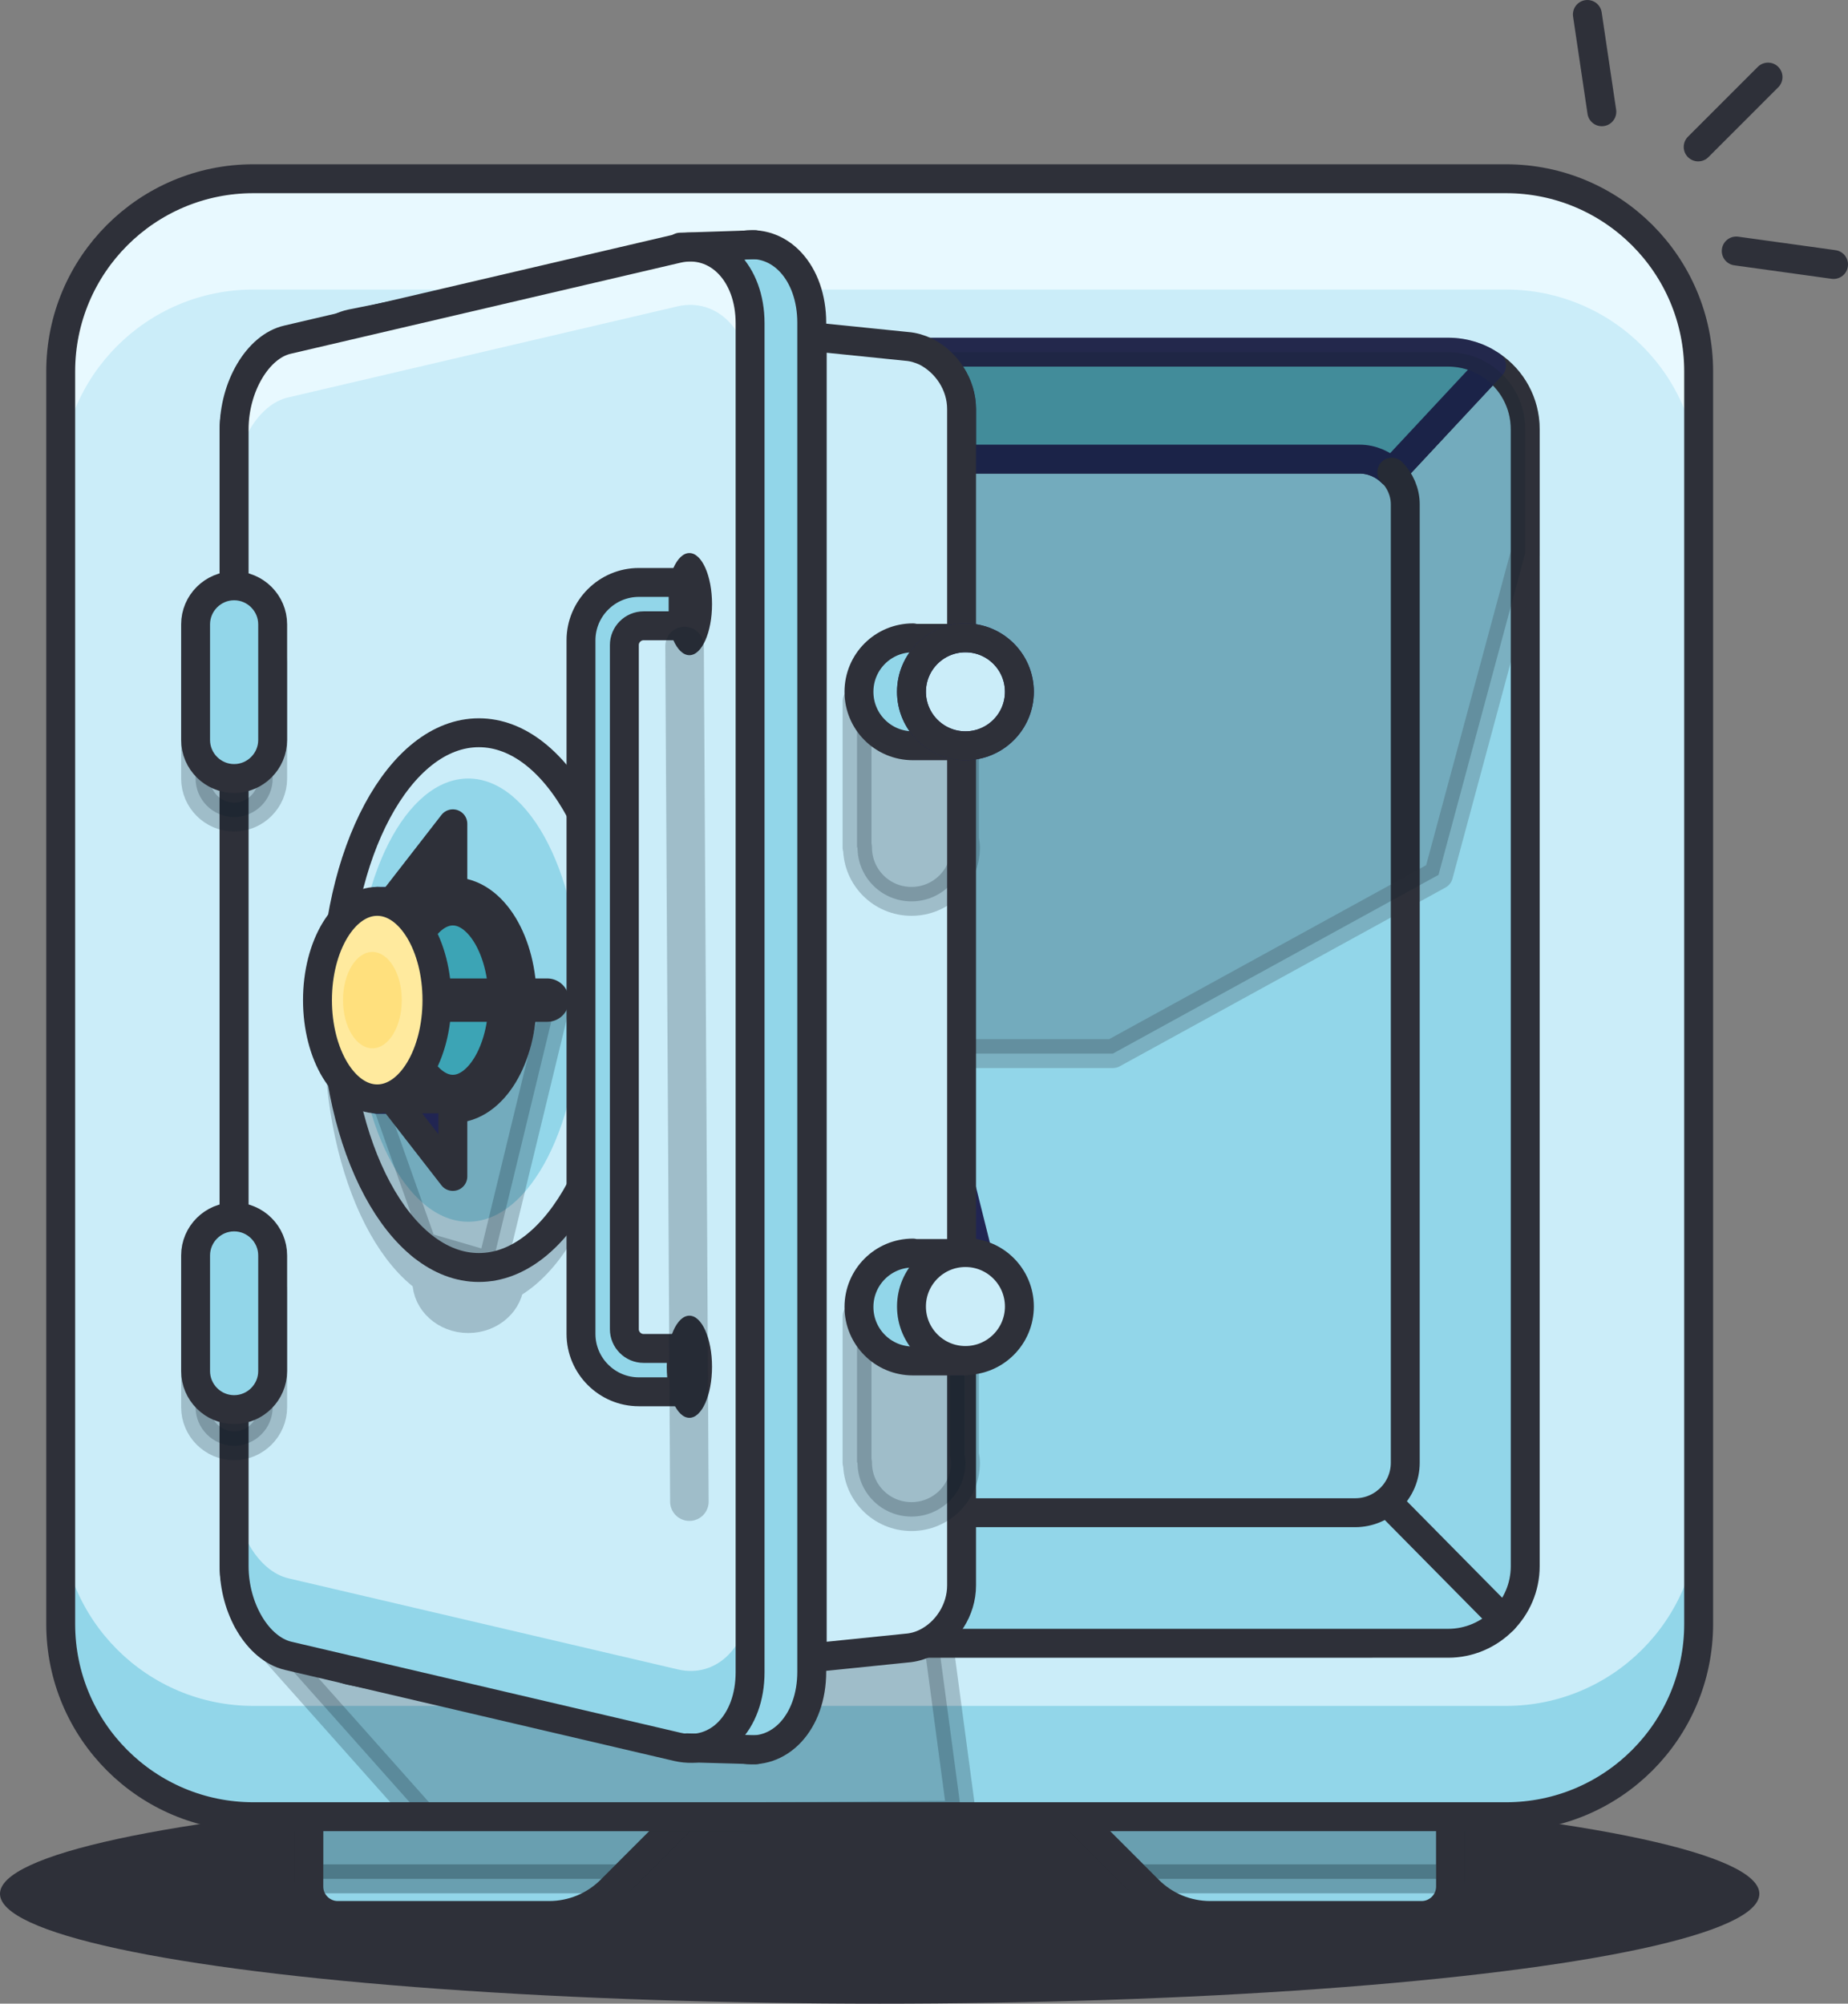 <?xml version="1.0" encoding="UTF-8" standalone="no"?>
<!-- Generator: Adobe Illustrator 23.1.1, SVG Export Plug-In . SVG Version: 6.00 Build 0)  -->

<svg
   version="1.1"
   id="Layer_1"
   x="0px"
   y="0px"
   viewBox="0 0 383.6 415.9"
   xml:space="preserve"
   sodipodi:docname="open-vault.svg"
   inkscape:version="1.1.2 (0a00cf5339, 2022-02-04)"
   width="383.6"
   height="415.9"
   xmlns:inkscape="http://www.inkscape.org/namespaces/inkscape"
   xmlns:sodipodi="http://sodipodi.sourceforge.net/DTD/sodipodi-0.dtd"
   xmlns="http://www.w3.org/2000/svg"
   xmlns:svg="http://www.w3.org/2000/svg"><rect x="0" y="0" width="383.6" height="415.9" fill="#808080" stroke="none"/><defs
   id="defs200" /><sodipodi:namedview
   id="namedview198"
   pagecolor="#ffffff"
   bordercolor="#666666"
   borderopacity="1.0"
   inkscape:pageshadow="2"
   inkscape:pageopacity="0.0"
   inkscape:pagecheckerboard="0"
   showgrid="false"
   inkscape:zoom="1.55"
   inkscape:cx="40.322581"
   inkscape:cy="116.12903"
   inkscape:window-width="1920"
   inkscape:window-height="947"
   inkscape:window-x="0"
   inkscape:window-y="32"
   inkscape:window-maximized="1"
   inkscape:current-layer="Layer_1" />
<style
   type="text/css"
   id="style2">
	.st0{fill:#F7B85C;}
	.st1{fill:#EEF2F4;}
	.st2{enable-background:new    ;}
	.st3{fill:#212552;}
	.st4{fill:#92D6E9;}
	
		.st5{opacity:0.3;fill:#0A1E2B;stroke:#0A1E2B;stroke-width:6;stroke-linecap:round;stroke-linejoin:round;stroke-miterlimit:10;enable-background:new    ;}
	.st6{fill:none;stroke:#212552;stroke-width:6;stroke-linecap:round;stroke-linejoin:round;stroke-miterlimit:10;}
	.st7{fill:#CBEDF9;}
	.st8{fill:#E8F9FF;}
	
		.st9{opacity:0.23;fill:#0A1E2B;stroke:#0A1E2B;stroke-width:6;stroke-linecap:round;stroke-linejoin:round;stroke-miterlimit:10;enable-background:new    ;}
	.st10{fill:#53ADBC;}
	.st11{fill:#5F9E71;stroke:#212552;stroke-width:6;stroke-linecap:round;stroke-linejoin:round;stroke-miterlimit:10;}
	.st12{fill:#90C49E;}
	.st13{fill:#FFFFFF;}
	.st14{fill:#A78B75;}
	.st15{fill:#FFE07D;}
	.st16{fill:#FFE8A6;}
	.st17{fill:#9FBDCA;stroke:#9FBDCA;stroke-width:6;stroke-linecap:round;stroke-linejoin:round;stroke-miterlimit:10;}
	.st18{fill:#3CA4B5;}
	.st19{fill:none;stroke:#212552;stroke-width:10;stroke-linecap:round;stroke-linejoin:round;stroke-miterlimit:10;}
	.st20{fill:none;stroke:#212552;stroke-width:9;stroke-linecap:round;stroke-linejoin:round;stroke-miterlimit:10;}
	.st21{fill:#FFEA9E;}
	
		.st22{opacity:0.23;fill:none;stroke:#0A1E2B;stroke-width:8;stroke-linecap:round;stroke-linejoin:round;stroke-miterlimit:10;enable-background:new    ;}
</style>


<ellipse
   id="XMLID_75_"
   class="st3"
   cx="182.6"
   cy="393.1"
   rx="182.6"
   ry="22.8"
   style="fill:#2e3039;fill-opacity:1" />
<path
   id="XMLID_20_"
   class="st4"
   d="m 142.1,377 v -7.4 c 0,-3.3 -2.7,-6 -6,-6 H 70.1 c -3.3,0 -6,2.7 -6,6 v 22 c 0,3.3 2.7,6 6,6 h 43.9 c 4.8,0 9.4,-1.9 12.8,-5.3 z" />
<path
   id="XMLID_50_"
   class="st5"
   d="M 136.1,363.6 H 70.1 c -3.3,0 -6,2.7 -6,6 v 20.4 h 65 l 13,-13 v -7.4 c 0,-3.3 -2.7,-6 -6,-6 z" />
<path
   id="XMLID_18_"
   class="st4"
   d="m 223.1,377 v -7.4 c 0,-3.3 2.7,-6 6,-6 h 66 c 3.3,0 6,2.7 6,6 v 22 c 0,3.3 -2.7,6 -6,6 h -43.9 c -4.8,0 -9.4,-1.9 -12.8,-5.3 z" />
<path
   id="XMLID_51_"
   class="st5"
   d="m 295.1,363.6 h -66 c -3.3,0 -6,2.7 -6,6 v 7.4 l 13,13 h 65 v -20.4 c 0,-3.3 -2.7,-6 -6,-6 z" />
<path
   id="XMLID_27_"
   class="st6"
   d="m 142.1,377 v -7.4 c 0,-3.3 -2.7,-6 -6,-6 H 70.1 c -3.3,0 -6,2.7 -6,6 v 22 c 0,3.3 2.7,6 6,6 h 43.9 c 4.8,0 9.4,-1.9 12.8,-5.3 z"
   style="stroke:#2e3039;stroke-opacity:1" />
<path
   id="XMLID_26_"
   class="st6"
   d="m 223.1,377 v -7.4 c 0,-3.3 2.7,-6 6,-6 h 66 c 3.3,0 6,2.7 6,6 v 22 c 0,3.3 -2.7,6 -6,6 h -43.9 c -4.8,0 -9.4,-1.9 -12.8,-5.3 z"
   style="stroke:#2e3039;stroke-opacity:1" />
<path
   id="XMLID_2_"
   class="st7"
   d="M 312.6,377.1 H 52.6 c -22.1,0 -40,-17.9 -40,-40 V 77.1 c 0,-22.1 17.9,-40 40,-40 H 312.6 c 22.1,0 40,17.9 40,40 V 337.1 c 0,22.1 -17.9,40 -40,40 z" />
<path
   id="XMLID_38_"
   class="st8"
   d="M 312.6,37.1 H 52.6 c -22.1,0 -40,17.9 -40,40 v 23 c 0,-22.1 17.9,-40 40,-40 H 312.6 c 22.1,0 40,17.9 40,40 V 77.1 c 0,-22.1 -17.9,-40 -40,-40 z" />
<path
   id="XMLID_45_"
   class="st4"
   d="M 312.6,354.1 H 52.6 c -22.1,0 -40,-17.9 -40,-40 v 23 c 0,22.1 17.9,40 40,40 H 312.6 c 22.1,0 40,-17.9 40,-40 v -23 c 0,22.1 -17.9,40 -40,40 z" />
<polygon
   id="XMLID_143_"
   class="st9"
   points="473.1,669.5 517,669.2 508.3,604.1 368.7,628.6 405.1,669.5 "
   transform="translate(-317.4,-292.4)" />
<path
   id="XMLID_13_"
   class="st4"
   d="m 64.6,341.1 c -8.8,0 -16,-7.2 -16,-16 V 89.1 c 0,-8.8 7.2,-16 16,-16 H 300.6 c 8.8,0 16,7.2 16,16 V 325.1 c 0,8.8 -7.2,16 -16,16 z" />
<path
   id="XMLID_135_"
   class="st6"
   d="M 316.6,89.1 V 325.1 c 0,8.8 -7.2,16 -16,16 H 64.6 c -8.8,0 -16,-7.2 -16,-16 V 89.1 c 0,-8.8 7.2,-16 16,-16 H 192 c 4.5,2.1 7.6,6.8 7.6,11.9 v 10.3 h 82.6 c 2.6,0 5,1.1 6.7,2.8 l 20.7,-22.2 c 4.2,2.8 7,7.7 7,13.2 z"
   style="stroke:#2e3039;stroke-opacity:1" />

<path
   id="XMLID_7_"
   class="st10"
   d="m 309.6,75.9 -20.7,22.2 c -1.7,-1.7 -4.1,-2.8 -6.7,-2.8 h -82.6 v -10.3 c 0,-5.1 -3.2,-9.8 -7.6,-11.9 h 108.6 c 3.3,0 6.5,1 9,2.8 z" />
<path
   id="XMLID_131_"
   class="st6"
   d="m 309.6,75.9 -20.7,22.2 c -1.7,-1.7 -4.1,-2.8 -6.7,-2.8 h -82.6 v -10.3 c 0,-5.1 -3.2,-9.8 -7.6,-11.9 h 108.6 c 3.3,0 6.5,1 9,2.8 z" />
<path
   id="XMLID_128_"
   class="st6"
   d="m 288.9,98 c 1.7,1.7 2.8,4.1 2.8,6.7 v 198.9 c 0,5.8 -4.7,10.4 -10.4,10.4 h -81.7"
   style="stroke:#2e3039;stroke-opacity:1" />









<path
   id="XMLID_116_"
   class="st15"
   d="m 196,277.7 h -33.3 c -6.2,0 -10,-5.1 -8.5,-10.9 l 4.9,-19.6 c 0.8,-3.4 4.9,-5.9 9.1,-5.9 h 22.4 c 4.2,0 8.2,2.5 9.1,5.9 l 4.9,19.6 c 1.4,5.7 -2.4,10.9 -8.6,10.9 z" />
<path
   id="XMLID_114_"
   class="st6"
   d="m 196,277.7 h -33.3 c -6.2,0 -10,-5.1 -8.5,-10.9 l 4.9,-19.6 c 0.8,-3.4 4.9,-5.9 9.1,-5.9 h 22.4 c 4.2,0 8.2,2.5 9.1,5.9 l 4.9,19.6 c 1.4,5.7 -2.4,10.9 -8.6,10.9 z" />











<path
   id="XMLID_142_"
   class="st9"
   d="m 300.6,73.1 h -162.2 v 0 l 4.7,145.6 h 87.9 l 67.6,-37.1 18,-66.8 V 89.1 c 0,-8.9 -7.2,-16 -16,-16 z"
   style="stroke:#2e3039;stroke-opacity:1" />



<path
   id="XMLID_82_"
   class="st4"
   d="M 61.5,328.1 V 85.9 c 0,-9.1 5.1,-17.4 11.4,-18.7 l 80.9,-16.2 c 8.1,-1.6 14.7,5.6 14.7,16 V 347 c 0,10.5 -6.7,17.6 -14.7,16 l -80.9,-16.2 c -6.3,-1.2 -11.4,-9.6 -11.4,-18.7 z" />
<path
   id="XMLID_3_"
   class="st6"
   d="M 61.5,328.1 V 85.9 c 0,-9.1 5.1,-17.4 11.4,-18.7 l 80.9,-16.2 c 8.1,-1.6 14.7,5.6 14.7,16 V 347 c 0,10.5 -6.7,17.6 -14.7,16 l -80.9,-16.2 c -6.3,-1.2 -11.4,-9.6 -11.4,-18.7 z"
   style="stroke:#2e3039;stroke-opacity:1" />
<path
   id="XMLID_48_"
   class="st7"
   d="M 48.6,325.1 V 89.1 c 0,-8.8 4.9,-17.2 11.1,-18.6 l 80.9,-18.9 c 8.2,-1.9 15.1,5 15.1,15.5 V 347.1 c 0,10.5 -6.8,17.4 -15.1,15.5 l -80.8,-18.9 c -6.3,-1.5 -11.2,-9.8 -11.2,-18.6 z" />
<path
   id="XMLID_154_"
   class="st4"
   d="m 140.6,346.5 -80.8,-18.9 c -6.2,-1.5 -11.1,-9.8 -11.1,-18.6 v 16 c 0,8.8 4.9,17.2 11.1,18.6 l 80.8,18.9 c 8.2,1.9 15.1,-5 15.1,-15.5 v -16 c 0,10.6 -6.9,17.5 -15.1,15.5 z" />
<path
   id="XMLID_152_"
   class="st8"
   d="m 140.6,51.6 -80.8,18.9 c -6.2,1.5 -11.1,9.8 -11.1,18.6 v 12 c 0,-8.8 4.9,-17.2 11.1,-18.6 l 80.8,-18.9 c 8.2,-1.9 15.1,5 15.1,15.5 v -12 c 0,-10.5 -6.9,-17.4 -15.1,-15.5 z" />
<ellipse
   id="XMLID_14_"
   class="st3"
   cx="143.1"
   cy="125.4"
   rx="4.7"
   ry="10.6"
   style="fill:#2e3039;fill-opacity:1" />
<path
   id="XMLID_1_"
   class="st6"
   d="M 48.6,325.1 V 89.1 c 0,-8.8 4.9,-17.2 11.1,-18.6 l 80.9,-18.9 c 8.2,-1.9 15.1,5 15.1,15.5 V 347.1 c 0,10.5 -6.8,17.4 -15.1,15.5 l -80.8,-18.9 c -6.3,-1.5 -11.2,-9.8 -11.2,-18.6 z"
   style="stroke:#2e3039;stroke-opacity:1" />
<ellipse
   id="XMLID_141_"
   class="st17"
   cx="98.2"
   cy="214.2"
   rx="27.9"
   ry="54.6" />
<ellipse
   id="XMLID_145_"
   class="st17"
   cx="97.2"
   cy="265.9"
   rx="8.6"
   ry="7.8" />
<ellipse
   id="XMLID_11_"
   class="st7"
   cx="99.4"
   cy="207.6"
   rx="29.8"
   ry="55.5" />
<ellipse
   id="XMLID_12_"
   class="st4"
   cx="97.2"
   cy="207.6"
   rx="23.4"
   ry="46" />
<polyline
   id="XMLID_146_"
   class="st9"
   points="388.7,500 432.5,501.7 419.5,555.3 405.1,551.1 387,500 "
   transform="translate(-317.4,-292.4)" />
<ellipse
   id="XMLID_5_"
   class="st6"
   cx="99.4"
   cy="207.6"
   rx="29.8"
   ry="55.5"
   style="stroke:#2e3039;stroke-opacity:1" />
<path
   id="XMLID_46_"
   class="st9"
   d="m 48.6,169.6 v 0 c -4.4,0 -8,-3.6 -8,-8 v -24 c 0,-4.4 3.6,-8 8,-8 v 0 c 4.4,0 8,3.6 8,8 v 24 c 0,4.4 -3.6,8 -8,8 z" />
<path
   id="XMLID_52_"
   class="st9"
   d="m 48.6,300.1 v 0 c -4.4,0 -8,-3.6 -8,-8 v -24 c 0,-4.4 3.6,-8 8,-8 v 0 c 4.4,0 8,3.6 8,8 v 24 c 0,4.4 -3.6,8 -8,8 z" />
<path
   id="XMLID_36_"
   class="st4"
   d="m 48.6,161.6 v 0 c -4.4,0 -8,-3.6 -8,-8 v -24 c 0,-4.4 3.6,-8 8,-8 v 0 c 4.4,0 8,3.6 8,8 v 24 c 0,4.4 -3.6,8 -8,8 z" />
<path
   id="XMLID_33_"
   class="st4"
   d="m 48.6,292.6 v 0 c -4.4,0 -8,-3.6 -8,-8 v -24 c 0,-4.4 3.6,-8 8,-8 v 0 c 4.4,0 8,3.6 8,8 v 24 c 0,4.4 -3.6,8 -8,8 z" />
<path
   id="XMLID_15_"
   class="st6"
   d="m 48.6,161.6 v 0 c -4.4,0 -8,-3.6 -8,-8 v -24 c 0,-4.4 3.6,-8 8,-8 v 0 c 4.4,0 8,3.6 8,8 v 24 c 0,4.4 -3.6,8 -8,8 z"
   style="stroke:#2e3039;stroke-opacity:1" />
<path
   id="XMLID_17_"
   class="st6"
   d="m 48.6,292.6 v 0 c -4.4,0 -8,-3.6 -8,-8 v -24 c 0,-4.4 3.6,-8 8,-8 v 0 c 4.4,0 8,3.6 8,8 v 24 c 0,4.4 -3.6,8 -8,8 z"
   style="stroke:#2e3039;stroke-opacity:1" />
<g
   id="XMLID_6_"
   transform="translate(-317.4,-292.4)">
	<line
   id="XMLID_22_"
   class="st6"
   x1="698"
   y1="347.3"
   x2="677.8"
   y2="344.5"
   style="stroke:#2e3039;stroke-opacity:1" />
	<line
   id="XMLID_21_"
   class="st6"
   x1="649.9"
   y1="315.6"
   x2="646.9"
   y2="295.4"
   style="stroke:#2e3039;stroke-opacity:1" />
	<line
   id="XMLID_16_"
   class="st6"
   x1="669.9"
   y1="322.9"
   x2="684.4"
   y2="308.4"
   style="stroke:#2e3039;stroke-opacity:1" />
</g>
<path
   id="XMLID_29_"
   class="st18"
   d="m 94,187.1 h -15.7 v 41.1 h 15.7 c 6.9,0 12.4,-9.2 12.4,-20.5 0,-11.3 -5.6,-20.6 -12.4,-20.6 z" />
<path
   id="XMLID_58_"
   class="st6"
   d="m 94,187.1 h -15.7 v 41.1 h 15.7 c 6.9,0 12.4,-9.2 12.4,-20.5 0,-11.3 -5.6,-20.6 -12.4,-20.6 z" />
<ellipse
   id="XMLID_9_"
   class="st19"
   cx="94"
   cy="207.6"
   rx="12.4"
   ry="20.5"
   style="stroke:#2e3039;stroke-opacity:1" />
<line
   id="XMLID_8_"
   class="st20"
   x1="113.6"
   y1="207.6"
   x2="93.1"
   y2="207.6"
   style="stroke:#2e3039;stroke-opacity:1" />
<polyline
   id="XMLID_72_"
   class="st6"
   points="398.9,479.5 411.4,479.5 411.4,463.4 398.9,479.5 "
   transform="translate(-317.4,-292.4)"
   style="stroke:#2e3039;stroke-opacity:1" />
<polyline
   id="XMLID_39_"
   class="st3"
   points="398.9,479.5 411.4,479.5 411.4,463.4 398.9,479.5 "
   transform="translate(-317.4,-292.4)"
   style="fill:#2e3039;fill-opacity:1" />
<polyline
   id="XMLID_10_"
   class="st3"
   points="398.9,520.5 411.4,520.5 411.4,536.6 398.9,520.5 "
   transform="translate(-317.4,-292.4)" />
<polyline
   id="XMLID_101_"
   class="st6"
   points="398.9,520.5 411.4,520.5 411.4,536.6 398.9,520.5 "
   transform="translate(-317.4,-292.4)"
   style="stroke:#2e3039;stroke-opacity:1" />
<ellipse
   id="XMLID_34_"
   class="st21"
   cx="78.3"
   cy="207.6"
   rx="12.4"
   ry="20.5" />
<ellipse
   id="XMLID_4_"
   class="st15"
   cx="77.3"
   cy="207.6"
   rx="6.1"
   ry="10" />
<ellipse
   id="XMLID_37_"
   class="st6"
   cx="78.3"
   cy="207.6"
   rx="12.4"
   ry="20.5"
   style="stroke:#2e3039;stroke-opacity:1" />
<path
   id="XMLID_83_"
   class="st7"
   d="m 187.9,342.2 -20.3,2 V 69.9 l 20.3,2 c 6.5,0.6 11.7,6.5 11.7,13 V 329.1 c 0,6.6 -5.2,12.5 -11.7,13.1 z" />
<path
   id="XMLID_130_"
   class="st9"
   d="m 200.2,174.2 v -28.6 h -22.3 v 30.3 h 0.1 c 0,6.2 5,11.2 11.2,11.2 6.2,0 11.2,-5 11.2,-11.2 0,-0.6 -0.1,-1.1 -0.2,-1.7 z" />
<path
   id="XMLID_132_"
   class="st6"
   d="M 199.6,84.9 V 329.1 c 0,5.1 -3.1,9.8 -7.4,11.9 -1.2,0.6 -2.6,1 -4,1.1 l -19.6,2 V 69.9 l 19.6,2 c 1.4,0.1 2.7,0.5 4,1.1 4.3,2.2 7.4,6.8 7.4,11.9 z"
   style="stroke:#2e3039;stroke-opacity:1" />
<line
   id="XMLID_107_"
   class="st6"
   x1="287.9"
   y1="311.7"
   x2="312.1"
   y2="336.2"
   style="stroke:#2e3039;stroke-opacity:1" />
<path
   id="XMLID_102_"
   class="st4"
   d="m 189.5,132.4 c -6.2,0 -11.2,5 -11.2,11.2 0,6.2 5,11.2 11.2,11.2 h 10.9 v -22.3 h -10.9 z" />
<path
   id="XMLID_125_"
   class="st6"
   d="m 189.5,132.4 c -6.2,0 -11.2,5 -11.2,11.2 0,6.2 5,11.2 11.2,11.2 h 10.9 v -22.3 h -10.9 z"
   style="stroke:#2e3039;stroke-opacity:1" />
<circle
   id="XMLID_104_"
   class="st7"
   cx="200.4"
   cy="143.6"
   r="11.2" />
<circle
   id="XMLID_32_"
   class="st6"
   cx="200.4"
   cy="143.6"
   r="11.2" />
<circle
   id="XMLID_124_"
   class="st6"
   cx="200.4"
   cy="143.6"
   r="11.2"
   style="stroke:#2e3039;stroke-opacity:1" />
<path
   id="XMLID_136_"
   class="st9"
   d="m 200.2,301.9 v -28.6 h -22.3 v 30.3 h 0.1 c 0,6.2 5,11.2 11.2,11.2 6.2,0 11.2,-5 11.2,-11.2 0,-0.6 -0.1,-1.2 -0.2,-1.7 z" />
<path
   id="XMLID_134_"
   class="st4"
   d="m 189.5,260.1 c -6.2,0 -11.2,5 -11.2,11.2 0,6.2 5,11.2 11.2,11.2 h 10.9 v -22.3 h -10.9 z" />
<path
   id="XMLID_133_"
   class="st6"
   d="m 189.5,260.1 c -6.2,0 -11.2,5 -11.2,11.2 0,6.2 5,11.2 11.2,11.2 h 10.9 v -22.3 h -10.9 z"
   style="stroke:#2e3039;stroke-opacity:1" />
<circle
   id="XMLID_129_"
   class="st7"
   cx="200.4"
   cy="271.2"
   r="11.2" />
<circle
   id="XMLID_127_"
   class="st6"
   cx="200.4"
   cy="271.2"
   r="11.2"
   style="stroke:#2e3039;stroke-opacity:1" />
<path
   id="XMLID_126_"
   class="st4"
   d="m 133.6,279.9 c -2.2,0 -4,-1.8 -4,-4 v -142 c 0,-2.2 1.8,-4 4,-4 h 8.2 v -9 h -9.2 c -6.6,0 -12,5.4 -12,12 v 144 c 0,6.6 5.4,12 12,12 h 9.2 v -9 z" />
<ellipse
   id="XMLID_137_"
   class="st3"
   cx="143.1"
   cy="283.7"
   rx="4.7"
   ry="10.6"
   style="fill:#2e3039;fill-opacity:1" />
<path
   id="XMLID_138_"
   class="st6"
   d="m 133.6,279.9 c -2.2,0 -4,-1.8 -4,-4 v -142 c 0,-2.2 1.8,-4 4,-4 h 8.2 v -9 h -9.2 c -6.6,0 -12,5.4 -12,12 v 144 c 0,6.6 5.4,12 12,12 h 9.2 v -9 z"
   style="stroke:#2e3039;stroke-opacity:1" />
<path
   id="XMLID_19_"
   class="st6"
   d="M 312.6,377.1 H 52.6 c -22.1,0 -40,-17.9 -40,-40 V 77.1 c 0,-22.1 17.9,-40 40,-40 H 312.6 c 22.1,0 40,17.9 40,40 V 337.1 c 0,22.1 -17.9,40 -40,40 z"
   style="stroke:#2e3039;stroke-opacity:1" />
<line
   id="XMLID_144_"
   class="st22"
   x1="142.1"
   y1="134.1"
   x2="143.1"
   y2="311.7" />
<line
   id="XMLID_148_"
   class="st6"
   x1="141.2"
   y1="51.3"
   x2="156.7"
   y2="50.8"
   style="stroke:#2e3039;stroke-opacity:1" />
<line
   id="XMLID_149_"
   class="st6"
   x1="142.6"
   y1="362.8"
   x2="156.9"
   y2="363.2"
   style="stroke:#2e3039;stroke-opacity:1" />
</svg>
